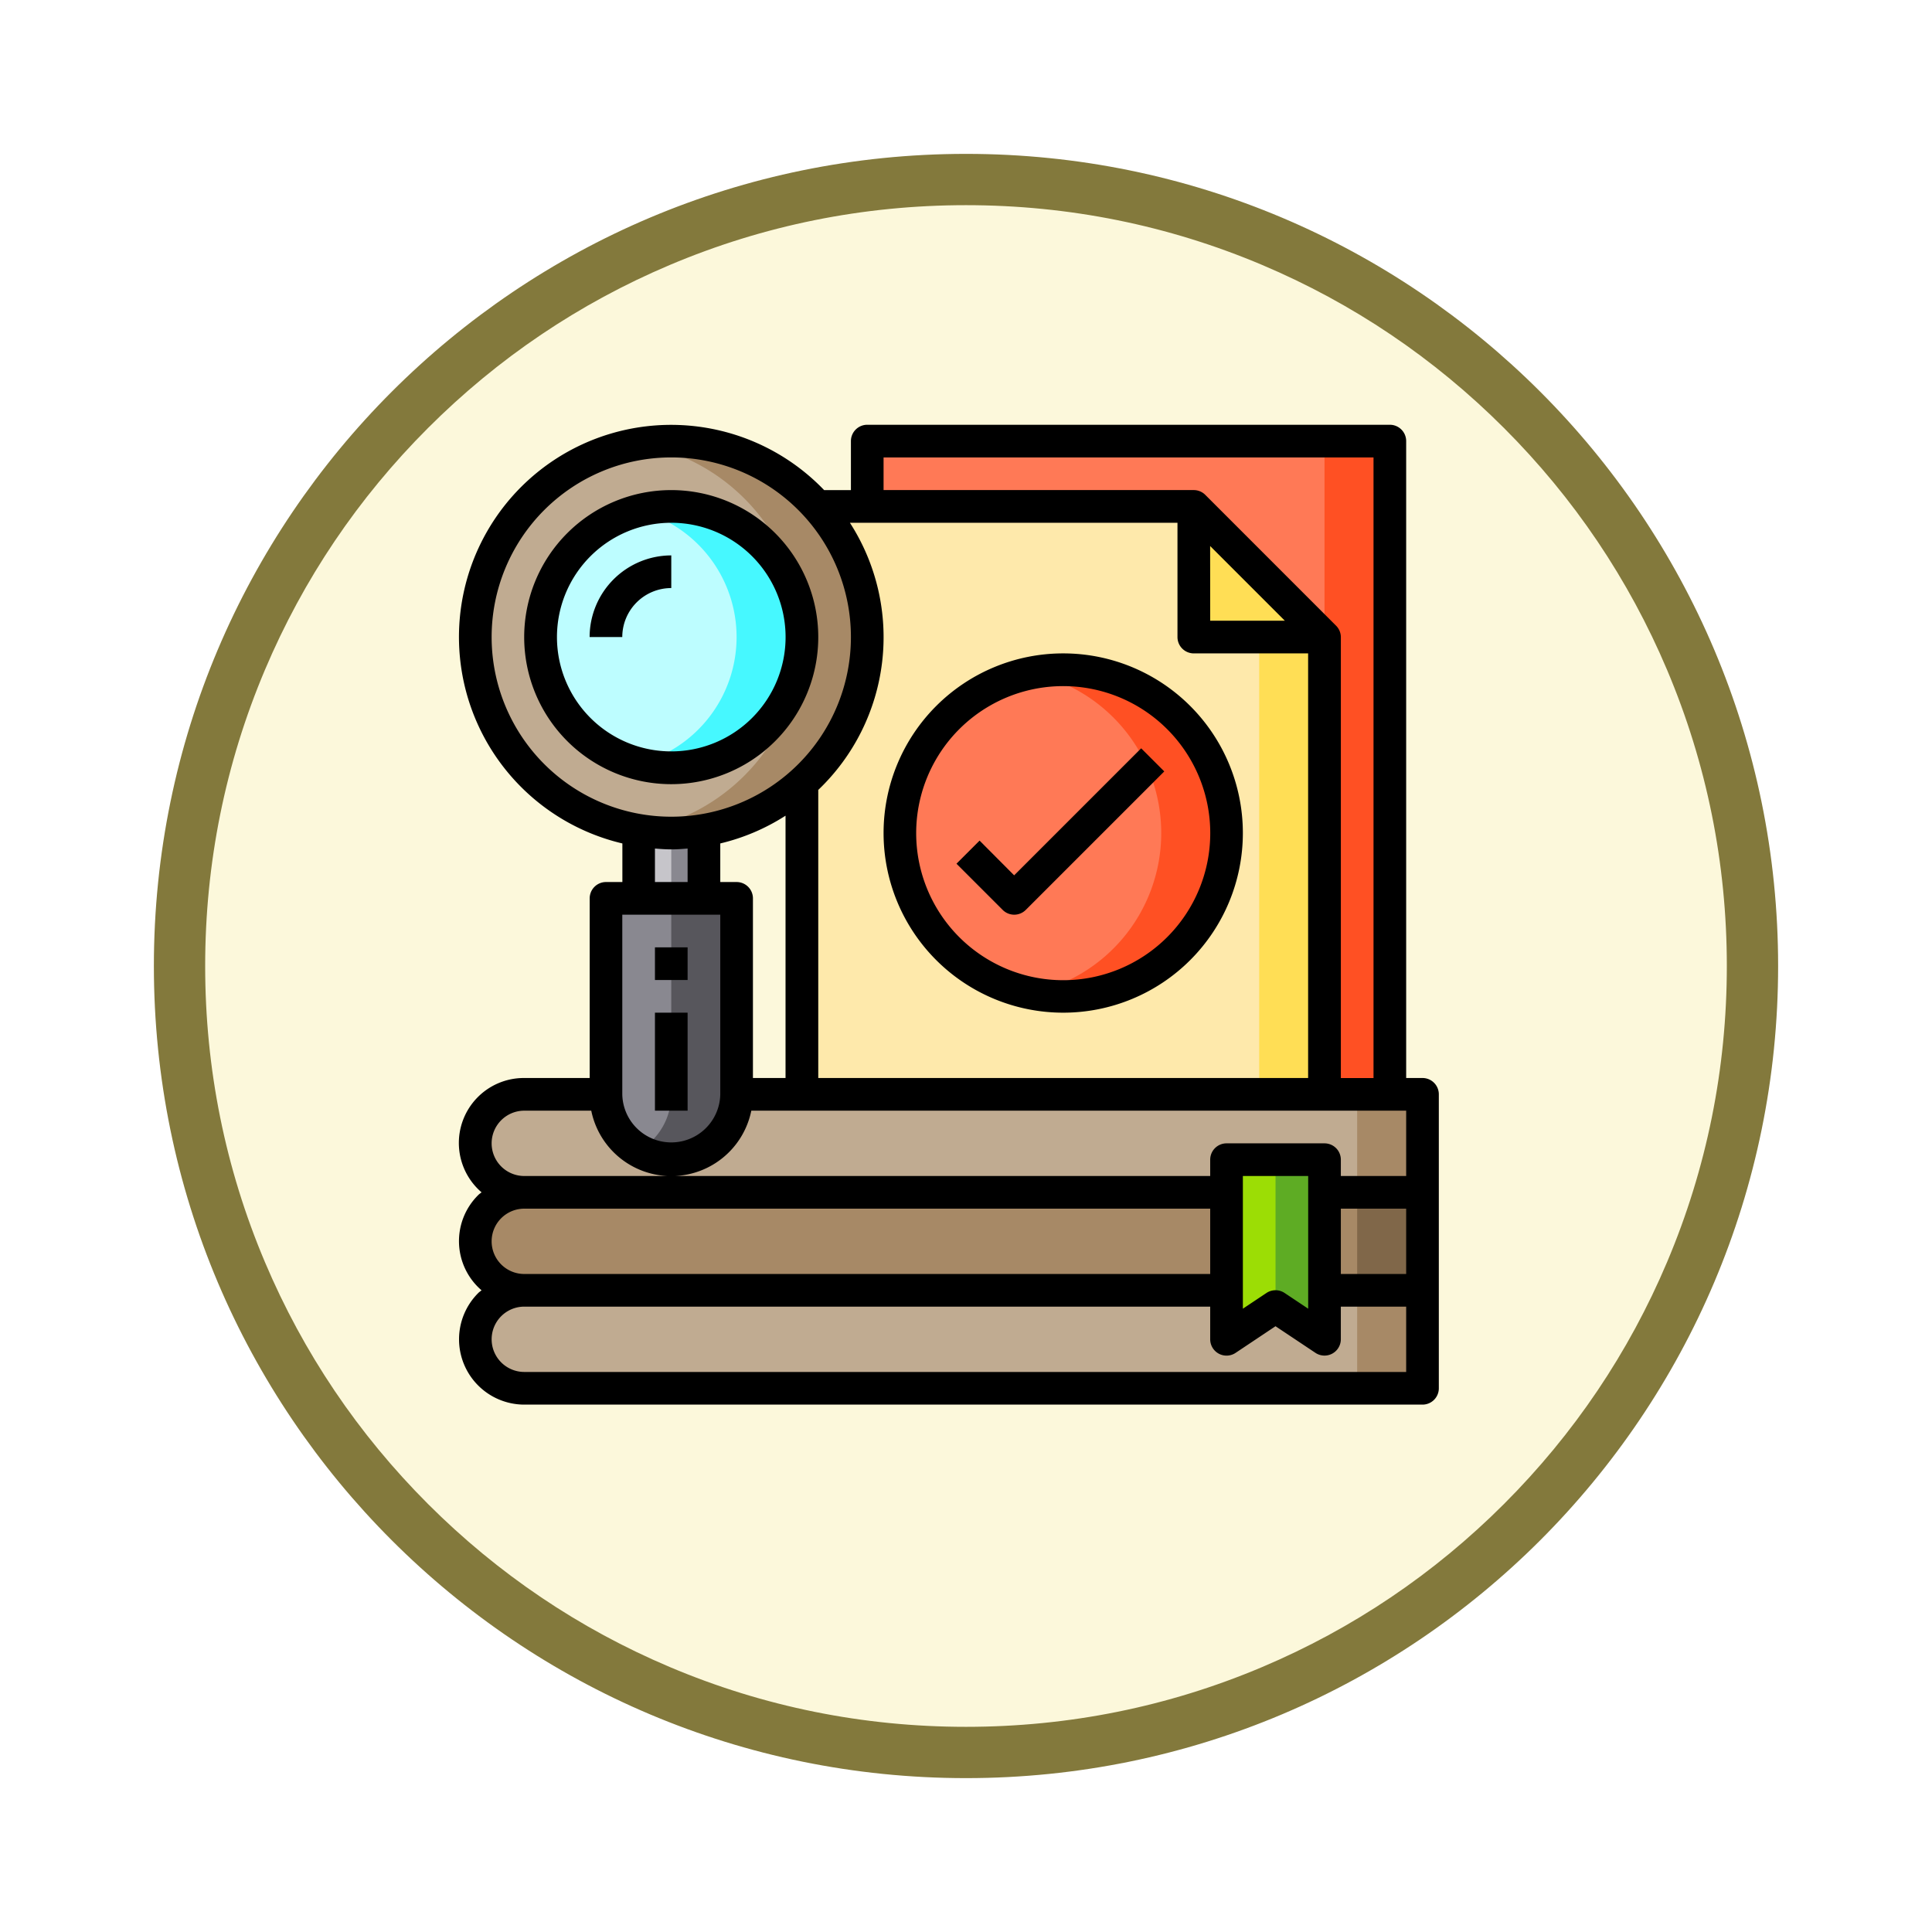 <svg xmlns="http://www.w3.org/2000/svg" xmlns:xlink="http://www.w3.org/1999/xlink" width="113" height="113" viewBox="0 0 113 113">
  <defs>
    <filter id="Trazado_982547" x="0" y="0" width="113" height="113" filterUnits="userSpaceOnUse">
      <feOffset dy="3" input="SourceAlpha"/>
      <feGaussianBlur stdDeviation="3" result="blur"/>
      <feFlood flood-opacity="0.161"/>
      <feComposite operator="in" in2="blur"/>
      <feComposite in="SourceGraphic"/>
    </filter>
  </defs>
  <g id="Grupo_1225404" data-name="Grupo 1225404" transform="translate(-787 -1378.359)">
    <g id="Grupo_1224607" data-name="Grupo 1224607" transform="translate(-325 -3695.062)">
      <g id="Grupo_1209313" data-name="Grupo 1209313" transform="translate(0 3843.205)">
        <g id="Grupo_1209049" data-name="Grupo 1209049">
          <g id="Grupo_1208493" data-name="Grupo 1208493" transform="translate(0 -4397.209)">
            <g id="Grupo_1202104" data-name="Grupo 1202104" transform="translate(0 -1149.226)">
              <g id="Grupo_1201923" data-name="Grupo 1201923" transform="translate(-4174.49 4856.378)">
                <g id="Grupo_1176928" data-name="Grupo 1176928" transform="translate(5295.49 1926.273)">
                  <g id="Grupo_1172322" data-name="Grupo 1172322" transform="translate(0 0)">
                    <g id="Grupo_1164700" data-name="Grupo 1164700">
                      <g id="Grupo_1160931" data-name="Grupo 1160931">
                        <g id="Grupo_1160749" data-name="Grupo 1160749">
                          <g id="Grupo_1158891" data-name="Grupo 1158891">
                            <g id="Grupo_1157406" data-name="Grupo 1157406">
                              <g id="Grupo_1155793" data-name="Grupo 1155793">
                                <g id="Grupo_1154704" data-name="Grupo 1154704">
                                  <g id="Grupo_1150790" data-name="Grupo 1150790">
                                    <g id="Grupo_1154214" data-name="Grupo 1154214">
                                      <g id="Grupo_1152583" data-name="Grupo 1152583">
                                        <g id="Grupo_1146973" data-name="Grupo 1146973">
                                          <g id="Grupo_1146954" data-name="Grupo 1146954">
                                            <g transform="matrix(1, 0, 0, 1, -9, -6)" filter="url(#Trazado_982547)">
                                              <g id="Trazado_982547-2" data-name="Trazado 982547" transform="translate(9 6)" fill="#fcf8db">
                                                <path d="M 47.5 93.5 C 41.289 93.5 35.265 92.284 29.595 89.886 C 24.118 87.569 19.198 84.252 14.973 80.027 C 10.748 75.802 7.431 70.882 5.114 65.405 C 2.716 59.735 1.5 53.711 1.5 47.5 C 1.5 41.289 2.716 35.265 5.114 29.595 C 7.431 24.118 10.748 19.198 14.973 14.973 C 19.198 10.748 24.118 7.431 29.595 5.114 C 35.265 2.716 41.289 1.5 47.5 1.5 C 53.711 1.5 59.735 2.716 65.405 5.114 C 70.882 7.431 75.802 10.748 80.027 14.973 C 84.252 19.198 87.569 24.118 89.886 29.595 C 92.284 35.265 93.5 41.289 93.5 47.5 C 93.5 53.711 92.284 59.735 89.886 65.405 C 87.569 70.882 84.252 75.802 80.027 80.027 C 75.802 84.252 70.882 87.569 65.405 89.886 C 59.735 92.284 53.711 93.5 47.5 93.5 Z" stroke="none"/>
                                                <path d="M 47.5 3 C 41.491 3 35.664 4.176 30.18 6.496 C 24.881 8.737 20.122 11.946 16.034 16.034 C 11.946 20.121 8.737 24.881 6.496 30.179 C 4.176 35.664 3 41.491 3 47.5 C 3 53.509 4.176 59.336 6.496 64.82 C 8.737 70.119 11.946 74.878 16.034 78.966 C 20.122 83.054 24.881 86.263 30.18 88.504 C 35.664 90.824 41.491 92 47.5 92 C 53.509 92 59.336 90.824 64.821 88.504 C 70.119 86.263 74.878 83.054 78.966 78.966 C 83.054 74.878 86.263 70.119 88.504 64.82 C 90.824 59.336 92 53.509 92 47.5 C 92 41.491 90.824 35.664 88.504 30.179 C 86.263 24.881 83.054 20.121 78.966 16.034 C 74.878 11.946 70.119 8.737 64.821 6.496 C 59.336 4.176 53.509 3 47.5 3 M 47.5 0 C 73.734 0 95 21.266 95 47.5 C 95 73.733 73.734 95 47.5 95 C 21.266 95 7.62939453125e-06 73.733 7.62939453125e-06 47.5 C 7.62939453125e-06 21.266 21.266 0 47.5 0 Z" stroke="none" fill="#83793c"/>
                                              </g>
                                            </g>
                                          </g>
                                        </g>
                                      </g>
                                    </g>
                                  </g>
                                </g>
                              </g>
                            </g>
                          </g>
                        </g>
                      </g>
                    </g>
                  </g>
                </g>
              </g>
            </g>
          </g>
        </g>
      </g>
    </g>
    <g id="Books" transform="translate(811.845 1401.203)">
      <path id="Trazado_1056815" data-name="Trazado 1056815" d="M27,3H57.565V41.207H27Z" transform="translate(-1.121 -0.045)" fill="#ff7956"/>
      <path id="Trazado_1056816" data-name="Trazado 1056816" d="M55,3h3.821V41.207H55Z" transform="translate(-2.376 -0.045)" fill="#ff5023"/>
      <path id="Trazado_1056817" data-name="Trazado 1056817" d="M58.4,49v5.731H5.866a2.866,2.866,0,1,1,0-5.731Z" transform="translate(-0.045 -2.107)" fill="#a78966"/>
      <path id="Trazado_1056818" data-name="Trazado 1056818" d="M58.4,55v5.731H5.866a2.866,2.866,0,1,1,0-5.731Z" transform="translate(-0.045 -2.376)" fill="#c0ab91"/>
      <path id="Trazado_1056819" data-name="Trazado 1056819" d="M58.4,43v5.731H5.866a2.866,2.866,0,1,1,0-5.731Z" transform="translate(-0.045 -1.838)" fill="#c0ab91"/>
      <path id="Trazado_1056820" data-name="Trazado 1056820" d="M57,49h3.821v5.731H57Z" transform="translate(-2.466 -2.107)" fill="#806749"/>
      <path id="Trazado_1056821" data-name="Trazado 1056821" d="M57,55h3.821v5.731H57Z" transform="translate(-2.466 -2.376)" fill="#a78966"/>
      <path id="Trazado_1056822" data-name="Trazado 1056822" d="M57,43h3.821v5.731H57Z" transform="translate(-2.466 -1.838)" fill="#a78966"/>
      <path id="Trazado_1056823" data-name="Trazado 1056823" d="M54.731,47V57.507L51.866,55.6,49,57.507V47Z" transform="translate(-2.107 -2.017)" fill="#9cdd05"/>
      <path id="Trazado_1056824" data-name="Trazado 1056824" d="M54.866,47V57.507L52,55.6V47Z" transform="translate(-2.241 -2.017)" fill="#5eac24"/>
      <path id="Trazado_1056825" data-name="Trazado 1056825" d="M53.565,14.651V41.386H23V23.171A11.428,11.428,0,0,0,23.888,7H45.915Z" transform="translate(-0.941 -0.224)" fill="#fee9ab"/>
      <path id="Trazado_1056826" data-name="Trazado 1056826" d="M51,15.01h3.821V41.745H51Z" transform="translate(-2.197 -0.583)" fill="#ffde55"/>
      <path id="Trazado_1056827" data-name="Trazado 1056827" d="M54.632,14.642H47V7.01Z" transform="translate(-2.017 -0.225)" fill="#ffde55"/>
      <circle id="Elipse_13577" data-name="Elipse 13577" cx="9.5" cy="9.5" r="9.5" transform="translate(27.655 16.655)" fill="#ff7956"/>
      <path id="Trazado_1056828" data-name="Trazado 1056828" d="M48.463,26.552A9.552,9.552,0,0,1,37.01,35.912a9.556,9.556,0,0,0,0-18.721,9.552,9.552,0,0,1,11.453,9.361Z" transform="translate(-1.569 -0.672)" fill="#ff5023"/>
      <path id="Trazado_1056829" data-name="Trazado 1056829" d="M25.922,14.462a11.487,11.487,0,1,1-2.932-7.641A11.487,11.487,0,0,1,25.922,14.462Z" transform="translate(-0.042 -0.045)" fill="#c0ab91"/>
      <circle id="Elipse_13578" data-name="Elipse 13578" cx="7.5" cy="7.5" r="7.5" transform="translate(6.655 6.655)" fill="#bdfdff"/>
      <path id="Trazado_1056830" data-name="Trazado 1056830" d="M18.641,31V42.462a3.821,3.821,0,0,1-7.641,0V31Z" transform="translate(-0.403 -1.3)" fill="#898890"/>
      <path id="Trazado_1056831" data-name="Trazado 1056831" d="M16.821,26.83v3.983H13V26.83A11.319,11.319,0,0,0,16.821,26.83Z" transform="translate(-0.493 -1.113)" fill="#c6c5ca"/>
      <path id="Trazado_1056832" data-name="Trazado 1056832" d="M26.372,14.462A11.451,11.451,0,0,1,13,25.762a11.462,11.462,0,0,0,0-22.6,11.451,11.451,0,0,1,13.372,11.3Z" transform="translate(-0.493 -0.045)" fill="#a78966"/>
      <path id="Trazado_1056833" data-name="Trazado 1056833" d="M22.552,14.641a7.652,7.652,0,0,1-7.641,7.641,7.737,7.737,0,0,1-1.9-.239,7.65,7.65,0,0,0,0-14.805A7.737,7.737,0,0,1,14.911,7a7.652,7.652,0,0,1,7.641,7.641Z" transform="translate(-0.494 -0.224)" fill="#46f8ff"/>
      <path id="Trazado_1056834" data-name="Trazado 1056834" d="M16.91,26.83v3.983H15V26.992a11.462,11.462,0,0,0,1.91-.162Z" transform="translate(-0.583 -1.113)" fill="#898890"/>
      <path id="Trazado_1056835" data-name="Trazado 1056835" d="M18.731,31V42.462A3.815,3.815,0,0,1,13,45.767a3.8,3.8,0,0,0,1.91-3.3V31Z" transform="translate(-0.493 -1.3)" fill="#57565c"/>
      <path id="Trazado_1056836" data-name="Trazado 1056836" d="M58.355,40.207H57.4V2.955A.955.955,0,0,0,56.445,2H25.879a.955.955,0,0,0-.955.955V5.821H23.357a12.407,12.407,0,1,0-11.8,20.667v2.257H10.6a.955.955,0,0,0-.955.955V40.207H5.821a3.8,3.8,0,0,0-2.5,6.686c-.066.057-.139.1-.2.165a3.79,3.79,0,0,0,.2,5.566c-.066.057-.138.1-.2.165a3.821,3.821,0,0,0,2.7,6.521H58.355a.955.955,0,0,0,.955-.955V41.162A.955.955,0,0,0,58.355,40.207Zm-4.776,7.641H57.4v3.821H53.579ZM26.834,3.91H55.49v36.3h-1.91V14.427a.955.955,0,0,0-.28-.675L45.651,6.1a.955.955,0,0,0-.678-.28H26.834Zm19.1,5.181,4.371,4.371H45.938Zm-1.91-1.36v6.686a.955.955,0,0,0,.955.955h6.686V40.207H23.014V23.357a12.352,12.352,0,0,0,1.85-15.626ZM19.193,40.207V29.7a.955.955,0,0,0-.955-.955h-.955V26.488A12.364,12.364,0,0,0,21.1,24.864V40.207ZM3.91,14.417A10.507,10.507,0,1,1,14.417,24.924,10.507,10.507,0,0,1,3.91,14.417Zm9.552,12.369c.316.025.632.049.955.049s.639-.024.955-.049v1.959h-1.91Zm-1.91,3.869h5.731V41.162a2.866,2.866,0,0,1-5.731,0ZM3.91,44.028a1.91,1.91,0,0,1,1.91-1.91H9.737a4.776,4.776,0,0,0,9.361,0H57.4v3.821H53.579v-.955a.955.955,0,0,0-.955-.955H46.893a.955.955,0,0,0-.955.955v.955H5.821A1.91,1.91,0,0,1,3.91,44.028Zm47.759,1.91V53.7l-1.38-.92a.955.955,0,0,0-1.06,0l-1.38.92V45.938ZM3.91,49.759a1.91,1.91,0,0,1,1.91-1.91H45.938v3.821H5.821A1.91,1.91,0,0,1,3.91,49.759ZM57.4,57.4H5.821a1.91,1.91,0,1,1,0-3.821H45.938v1.91a.955.955,0,0,0,1.485.795l2.335-1.559,2.335,1.557a.955.955,0,0,0,1.485-.793v-1.91H57.4Z" transform="translate(0)"/>
      <path id="Trazado_1056837" data-name="Trazado 1056837" d="M38.507,37.014A10.507,10.507,0,1,0,28,26.507,10.507,10.507,0,0,0,38.507,37.014Zm0-19.1a8.6,8.6,0,1,1-8.6,8.6,8.6,8.6,0,0,1,8.6-8.6Z" transform="translate(-1.166 -0.628)"/>
      <path id="Trazado_1056838" data-name="Trazado 1056838" d="M35.166,31.263a.955.955,0,0,0,1.351,0l8.1-8.1-1.351-1.351-7.429,7.429L33.815,27.21l-1.351,1.351Z" transform="translate(-1.366 -0.888)"/>
      <path id="Trazado_1056839" data-name="Trazado 1056839" d="M23.193,14.6a8.6,8.6,0,1,0-8.6,8.6,8.6,8.6,0,0,0,8.6-8.6ZM7.91,14.6A6.686,6.686,0,1,1,14.6,21.283,6.686,6.686,0,0,1,7.91,14.6Z" transform="translate(-0.179 -0.179)"/>
      <path id="Trazado_1056840" data-name="Trazado 1056840" d="M14.776,10A4.782,4.782,0,0,0,10,14.776h1.91a2.866,2.866,0,0,1,2.866-2.866Z" transform="translate(-0.359 -0.359)"/>
      <path id="Trazado_1056841" data-name="Trazado 1056841" d="M14,34h1.91v1.91H14Z" transform="translate(-0.538 -1.435)"/>
      <path id="Trazado_1056842" data-name="Trazado 1056842" d="M14,38h1.91v5.731H14Z" transform="translate(-0.538 -1.614)"/>
    </g>
  </g>
</svg>
